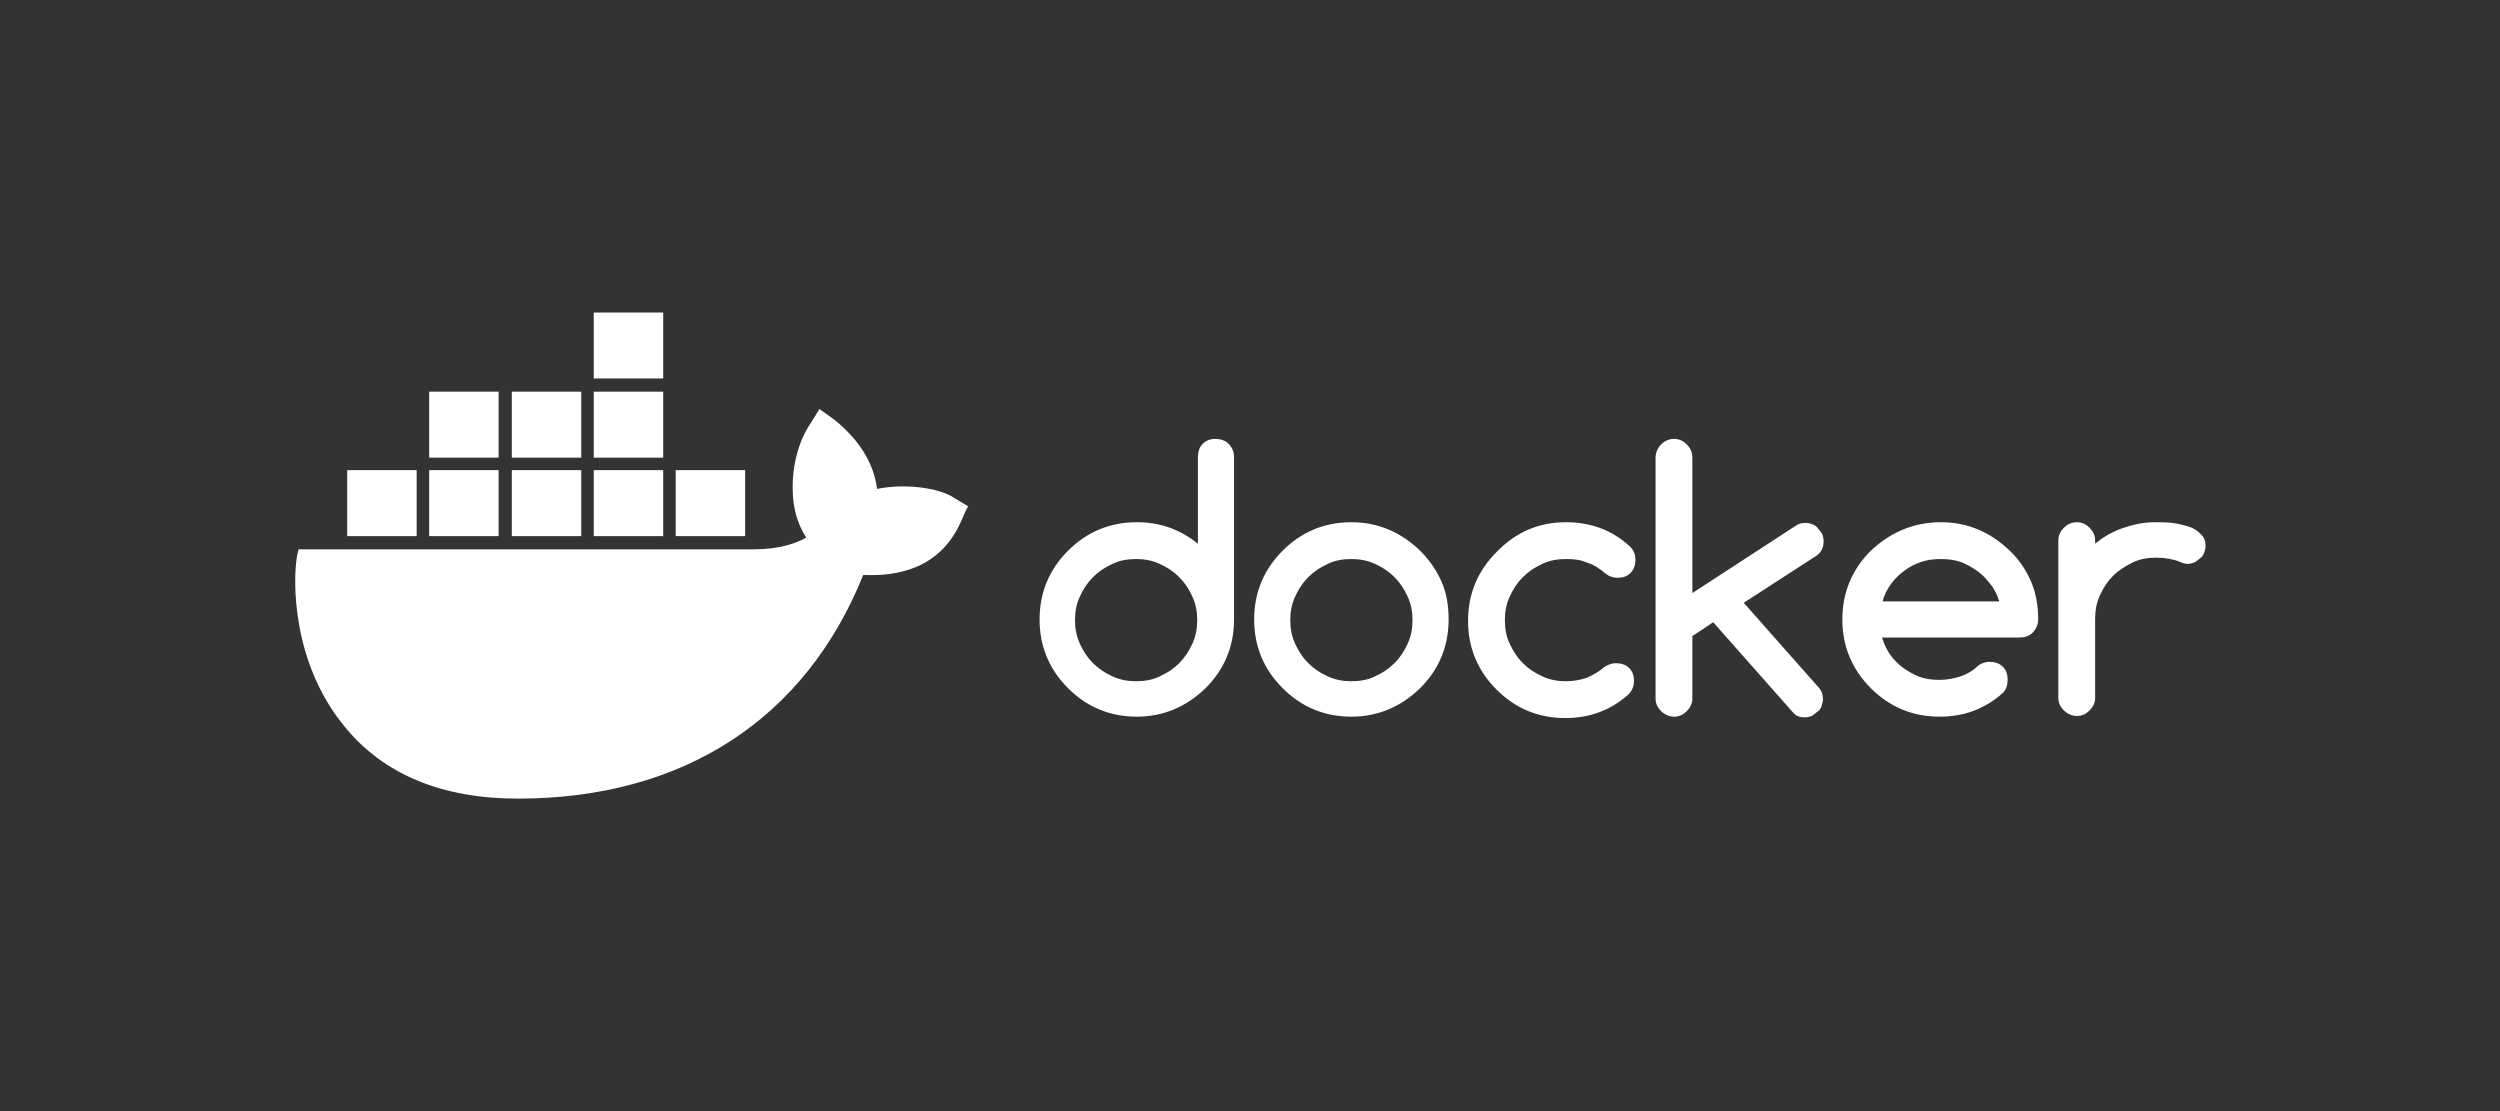 <?xml version="1.0" encoding="utf-8"?>
<!-- Generator: Adobe Illustrator 26.5.0, SVG Export Plug-In . SVG Version: 6.00 Build 0)  -->
<svg version="1.1" id="Capa_1" xmlns="http://www.w3.org/2000/svg" xmlns:xlink="http://www.w3.org/1999/xlink" x="0px" y="0px"
	 viewBox="0 0 360 160" style="enable-background:new 0 0 360 160;" xml:space="preserve">
<rect x="0" y="0" width="360" height="160" fill="#333333" stroke="none"/>
<style type="text/css">
	.st0{fill:#FFFFFF;}
</style>
<g id="SVGRepo_iconCarrier_00000141456296663010795410000004759490213970035358_">
	<g>
		<path class="st0" d="M118,58.9l2.1,1.5c3.6,2.9,5.7,6.2,6.2,10c3.9-0.8,8.9-0.2,11.1,1.3l0,0l2,1.2l-0.4,0.8
			c-0.6,1.4-0.8,1.8-0.9,2c-3.5,7.1-10.5,7.2-13.8,7.1C116,103.5,98.4,115,74.6,115c-11,0-19.4-3.5-25-10.4
			c-7.5-9.1-7.5-20.9-6.8-24.7l0,0l0.2-0.8h65.7c3.5,0,6.1-0.9,7.4-1.7c-1.4-2.1-1.8-4.4-1.9-5.8c-0.3-3.8,0.6-7.8,2.5-10.6l0,0
			L118,58.9z M175,63.2c0.7,0,1.4,0.2,1.9,0.7c0.5,0.5,0.8,1.1,0.8,1.9v23.4c0,3.9-1.4,7.2-4.1,9.9c-2.8,2.7-6.1,4.1-9.9,4.1
			c-3.9,0-7.2-1.4-9.9-4.1c-2.7-2.7-4.1-6-4.1-9.9s1.4-7.2,4.1-9.9c2.7-2.7,6-4.1,9.9-4.1c3.3,0,6.2,1,8.8,3.1V65.8
			c0-0.7,0.2-1.4,0.7-1.9C173.6,63.5,174.2,63.2,175,63.2z M194.6,75.2c3.8,0,7.1,1.4,9.9,4.1c1.4,1.4,2.4,2.9,3.1,4.5
			c0.7,1.6,1,3.4,1,5.4c0,3.9-1.4,7.2-4.1,9.9c-2.8,2.7-6.1,4.1-9.9,4.1c-3.9,0-7.2-1.4-9.9-4.1c-2.7-2.7-4.1-6-4.1-9.9
			s1.4-7.2,4.1-9.9C187.4,76.6,190.7,75.2,194.6,75.2z M225.5,75.2c3.5,0,6.6,1.1,9.1,3.4c0.6,0.5,0.9,1.2,0.9,2
			c0,0.7-0.2,1.4-0.7,1.9c-0.5,0.5-1.1,0.7-1.9,0.7c-0.6,0-1.2-0.2-1.7-0.6c-0.8-0.7-1.7-1.3-2.7-1.6c-0.9-0.4-1.9-0.5-3-0.5
			c-1.2,0-2.4,0.2-3.4,0.7c-1.1,0.5-2,1.1-2.8,1.9c-0.8,0.8-1.4,1.7-1.9,2.8c-0.5,1.1-0.7,2.2-0.7,3.4s0.2,2.4,0.7,3.4
			c0.5,1.1,1.1,2,1.9,2.8s1.7,1.4,2.8,1.9c1.1,0.5,2.2,0.7,3.4,0.7c1.1,0,2.1-0.2,3-0.5c0.9-0.4,1.8-0.9,2.6-1.6
			c0.5-0.3,1-0.5,1.6-0.5c0.7,0,1.4,0.2,1.9,0.7c0.5,0.5,0.7,1.1,0.7,1.9c0,0.7-0.3,1.4-0.8,1.9c-2.6,2.3-5.6,3.4-9.1,3.4
			c-3.9,0-7.2-1.4-9.9-4.1c-2.7-2.7-4.1-6-4.1-9.9s1.4-7.2,4.1-9.9C218.3,76.6,221.6,75.2,225.5,75.2z M241.1,63.2
			c0.7,0,1.3,0.3,1.8,0.8c0.5,0.5,0.8,1.1,0.8,1.9v19.5l14.9-9.7c0.4-0.3,0.9-0.4,1.4-0.4c0.4,0,0.7,0.1,1,0.2
			c0.3,0.1,0.6,0.3,0.8,0.6c0.2,0.2,0.4,0.5,0.6,0.8c0.1,0.3,0.2,0.6,0.2,1c0,0.9-0.3,1.6-1,2.1l-10.5,6.8l10.7,12.1
			c0.5,0.5,0.7,1.1,0.7,1.8c0,0.3-0.1,0.7-0.2,1c-0.1,0.3-0.3,0.6-0.6,0.8s-0.5,0.4-0.8,0.6c-0.3,0.1-0.7,0.2-1,0.2
			c-0.7,0-1.3-0.2-1.7-0.7l-11.5-13l-3,2v9c0,0.7-0.3,1.3-0.8,1.8c-0.5,0.5-1.1,0.8-1.8,0.8c-0.7,0-1.4-0.3-1.9-0.8
			c-0.5-0.5-0.8-1.1-0.8-1.8V65.9c0-0.7,0.3-1.4,0.8-1.9C239.7,63.5,240.3,63.2,241.1,63.2z M279.5,75.2c3.8,0,7.1,1.4,9.9,4.1
			c1.4,1.3,2.4,2.9,3.1,4.5c0.7,1.7,1,3.5,1,5.4c0,0.7-0.3,1.4-0.8,1.9c-0.5,0.5-1.1,0.7-1.9,0.7h-19.8c0.3,0.9,0.7,1.8,1.2,2.5
			s1.2,1.4,1.9,1.9s1.6,1,2.4,1.3c0.9,0.3,1.8,0.4,2.8,0.4c1.1,0,2.1-0.2,3-0.5c0.9-0.3,1.8-0.8,2.5-1.5c0.5-0.4,1.1-0.6,1.7-0.6
			c0.7,0,1.4,0.2,1.9,0.7c0.5,0.5,0.7,1.1,0.7,1.9c0,0.7-0.2,1.4-0.7,1.9c-2.6,2.3-5.6,3.4-9.1,3.4c-3.9,0-7.2-1.4-9.9-4.1
			c-2.7-2.7-4.1-6-4.1-9.9s1.4-7.2,4.1-9.9C272.3,76.6,275.6,75.2,279.5,75.2z M310.4,75.2c0.7,0,1.5,0,2.4,0.1
			c0.8,0.1,1.6,0.3,2.3,0.5s1.3,0.6,1.8,1.1s0.7,1,0.7,1.7c0,0.4-0.1,0.7-0.2,1c-0.1,0.3-0.3,0.6-0.6,0.8c-0.2,0.2-0.5,0.4-0.8,0.6
			c-0.3,0.1-0.7,0.2-1,0.2c-0.3,0-0.7-0.1-1.1-0.3c-1-0.4-2.2-0.6-3.4-0.6c-1.2,0-2.4,0.2-3.4,0.7s-2,1.1-2.8,1.9
			c-0.8,0.8-1.4,1.7-1.9,2.8c-0.5,1.1-0.7,2.2-0.7,3.4v11.4c0,0.7-0.3,1.3-0.8,1.8c-0.5,0.5-1.1,0.8-1.8,0.8c-0.7,0-1.4-0.3-1.9-0.8
			s-0.8-1.1-0.8-1.8V77.8c0-0.7,0.3-1.3,0.8-1.8c0.5-0.5,1.1-0.8,1.9-0.8c0.7,0,1.3,0.3,1.8,0.8c0.5,0.5,0.8,1.1,0.8,1.8v0.5
			c1.2-1,2.6-1.8,4.1-2.3S308.7,75.2,310.4,75.2z M163.6,80.5c-1.2,0-2.4,0.2-3.4,0.7c-1.1,0.5-2,1.1-2.8,1.9s-1.4,1.7-1.9,2.8
			c-0.5,1.1-0.7,2.2-0.7,3.4c0,1.2,0.2,2.3,0.7,3.4c0.5,1.1,1.1,2,1.9,2.8c0.8,0.8,1.7,1.4,2.8,1.9c1.1,0.5,2.2,0.7,3.4,0.7
			c1.2,0,2.4-0.2,3.4-0.7c1.1-0.5,2-1.1,2.8-1.9s1.4-1.7,1.9-2.8c0.5-1.1,0.7-2.2,0.7-3.4c0-1.2-0.2-2.3-0.7-3.4
			c-0.5-1.1-1.1-2-1.9-2.8c-0.8-0.8-1.7-1.4-2.8-1.9C165.9,80.7,164.8,80.5,163.6,80.5z M194.6,80.5c-1.2,0-2.4,0.2-3.4,0.7
			c-1.1,0.5-2,1.1-2.8,1.9c-0.8,0.8-1.4,1.7-1.9,2.8c-0.5,1.1-0.7,2.2-0.7,3.4c0,1.2,0.2,2.3,0.7,3.4c0.5,1.1,1.1,2,1.9,2.8
			c0.8,0.8,1.7,1.4,2.8,1.9c1.1,0.5,2.2,0.7,3.4,0.7c1.2,0,2.4-0.2,3.4-0.7c1.1-0.5,2-1.1,2.8-1.9c0.8-0.8,1.4-1.7,1.9-2.8
			c0.5-1.1,0.7-2.2,0.7-3.4c0-1.2-0.2-2.3-0.7-3.4c-0.5-1.1-1.1-2-1.9-2.8c-0.8-0.8-1.7-1.4-2.8-1.9
			C196.9,80.7,195.8,80.5,194.6,80.5z M279.5,80.5c-0.9,0-1.9,0.1-2.8,0.4c-0.9,0.3-1.7,0.7-2.5,1.3c-0.7,0.5-1.4,1.2-1.9,1.9
			s-1,1.6-1.2,2.5h16.8c-0.3-0.9-0.7-1.8-1.3-2.5c-0.6-0.8-1.2-1.4-1.9-1.9s-1.6-1-2.4-1.3C281.3,80.6,280.4,80.5,279.5,80.5z
			 M60,67.7v9.5H50v-9.5H60z M71.8,67.7v9.5h-10v-9.5H71.8z M83.7,67.7v9.5h-10v-9.5H83.7z M95.5,67.7v9.5h-10v-9.5H95.5z
			 M107.3,67.7v9.5h-10v-9.5H107.3z M95.5,56.4v9.5h-10v-9.5H95.5z M83.7,56.4v9.5h-10v-9.5H83.7z M71.8,56.4v9.5h-10v-9.5H71.8z
			 M95.5,45v9.5h-10V45H95.5z"/>
	</g>
</g>
</svg>
